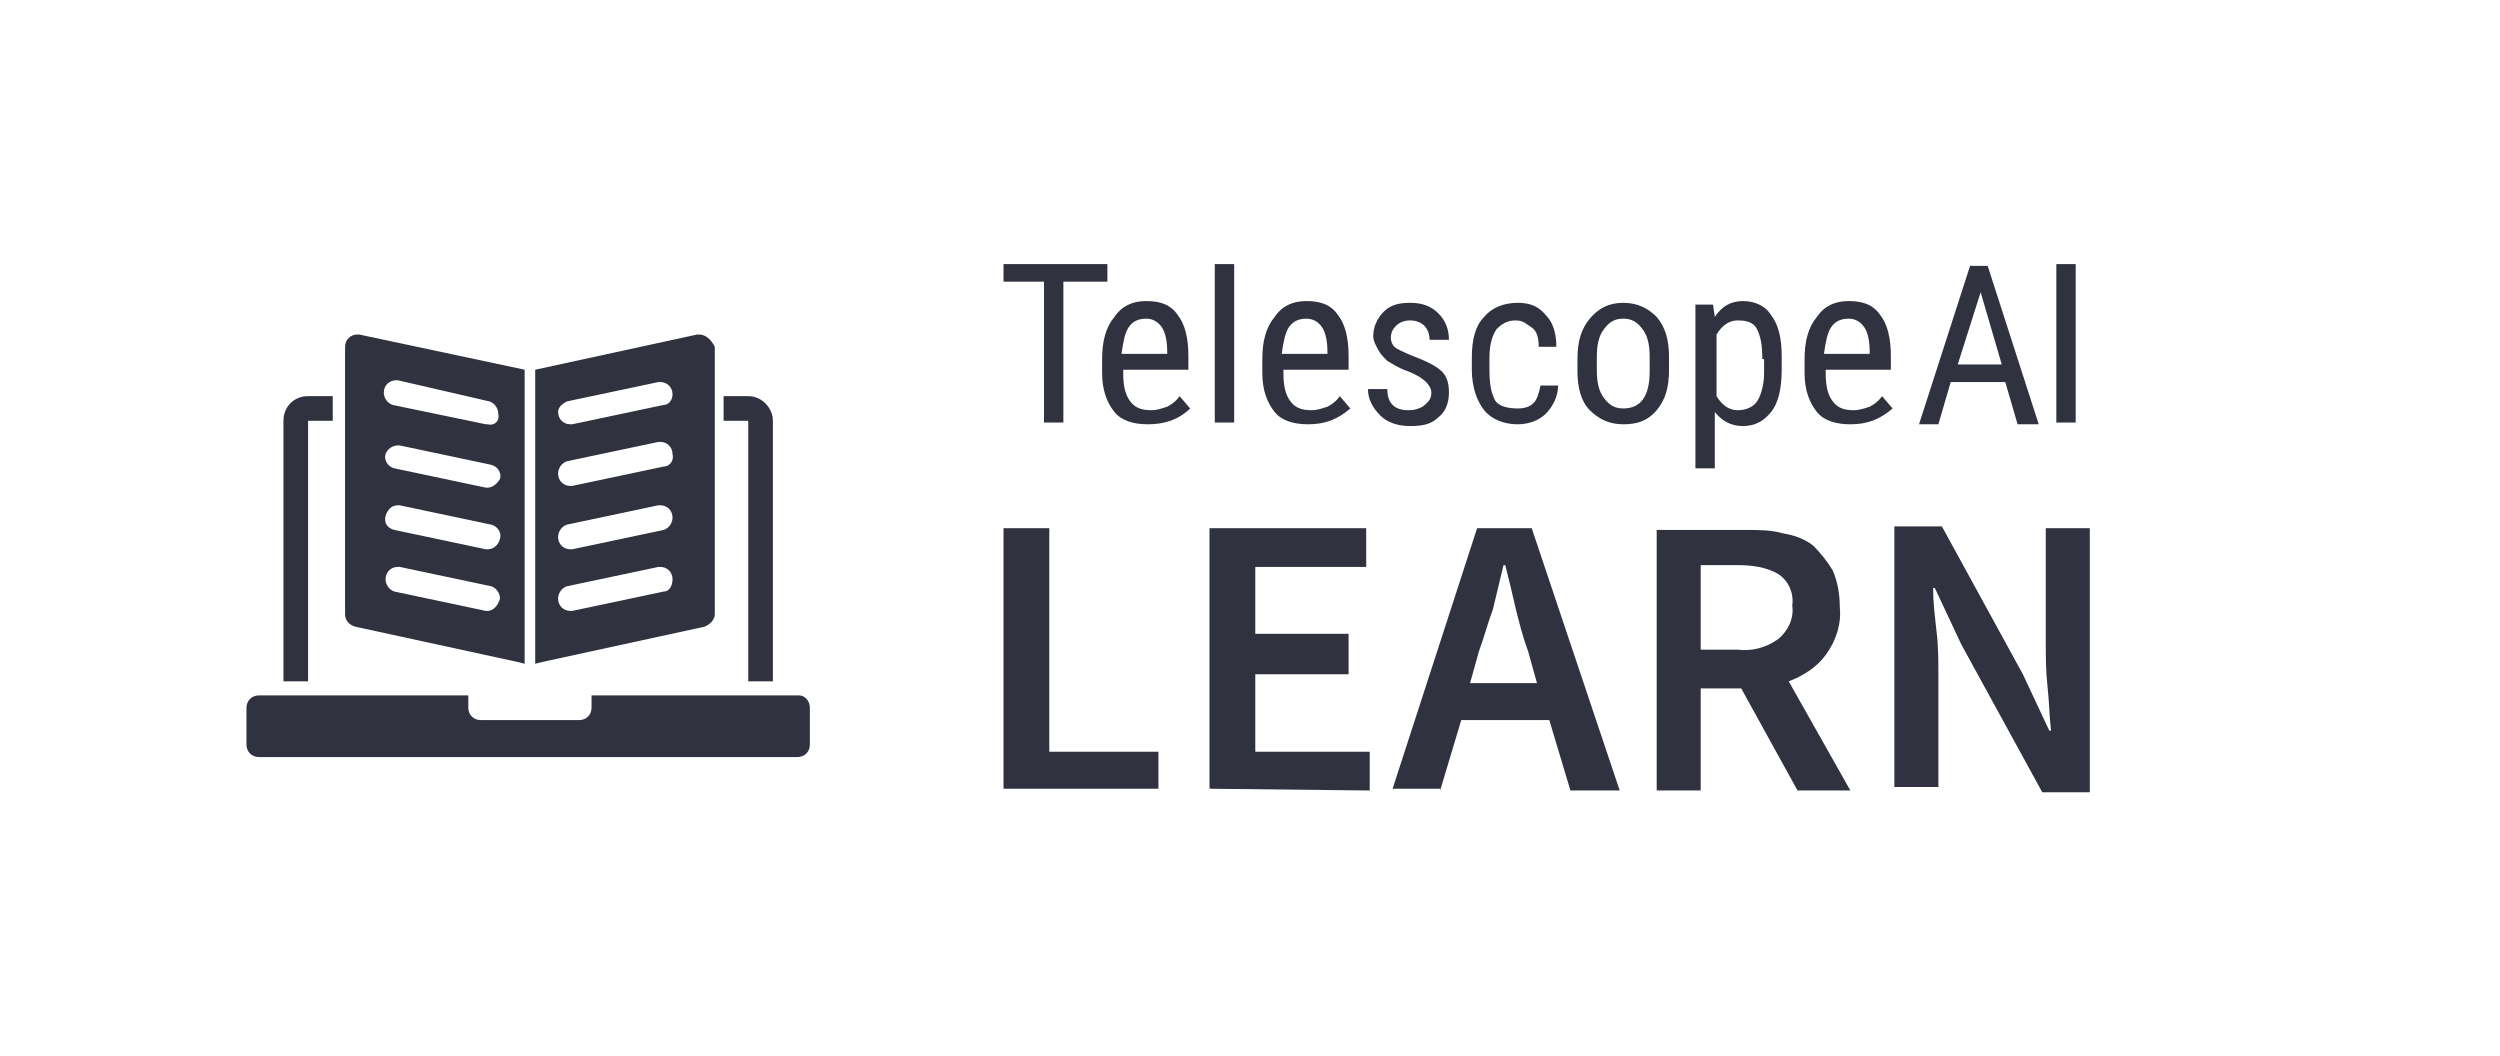<?xml version="1.0" encoding="utf-8"?>
<!-- Generator: Adobe Illustrator 22.0.1, SVG Export Plug-In . SVG Version: 6.00 Build 0)  -->
<svg version="1.1" id="learn_logo" xmlns="http://www.w3.org/2000/svg" xmlns:xlink="http://www.w3.org/1999/xlink" x="0px" y="0px"
	 viewBox="0 0 142 60" style="enable-background:new 0 0 142 60;" xml:space="preserve">
<style type="text/css">
	.st0{display:none;fill:#333333;fill-opacity:0;}
	.st1{fill:#303240;}
</style>
<rect id="logo_bg" x="0" class="st0" width="142" height="60"/>
<path id="Learn" class="st1" d="M65.8,44.9v-2.2h-6.2V30H57v14.8H65.8z M77.8,44.9v-2.2h-6.5v-4.4h5.3V36h-5.3v-3.8h6.3V30h-8.9
	v14.8L77.8,44.9L77.8,44.9z M84.8,34.6c0.2-0.8,0.4-1.7,0.6-2.5h0.1c0.2,0.8,0.4,1.6,0.6,2.5c0.2,0.8,0.4,1.6,0.7,2.4l0.5,1.8h-3.8
	l0.5-1.8C84.3,36.2,84.5,35.4,84.8,34.6L84.8,34.6z M81.8,44.9l1.2-4h5l1.2,4h2.8L87,30h-3.1l-4.8,14.8H81.8z M96.6,44.9v-5.8h2.3
	l3.2,5.8h3l-3.5-6.2c0.8-0.3,1.6-0.8,2.1-1.5c0.6-0.8,0.9-1.8,0.8-2.7c0-0.7-0.1-1.4-0.4-2.1c-0.3-0.5-0.7-1-1.1-1.4
	c-0.5-0.4-1.1-0.6-1.7-0.7c-0.7-0.2-1.4-0.2-2.2-0.2h-5v14.8L96.6,44.9L96.6,44.9z M96.6,32.1h2.1c0.8,0,1.6,0.1,2.3,0.5
	c0.6,0.4,0.9,1.1,0.8,1.8c0.1,0.7-0.2,1.4-0.8,1.9c-0.7,0.5-1.5,0.7-2.3,0.6h-2.1V32.1L96.6,32.1z M110.1,44.9v-6.5
	c0-0.8,0-1.7-0.1-2.5c-0.1-0.9-0.2-1.7-0.2-2.5h0.1l1.5,3.2l4.6,8.4h2.7V30h-2.5v6.4c0,0.9,0,1.7,0.1,2.6c0.1,0.9,0.1,1.7,0.2,2.5
	h-0.1l-1.5-3.2l-4.6-8.4h-2.7v14.8H110.1z"/>
<g id="telescope_x5F_ai_1_">
	<path class="st1" d="M62.8,16h-2.4V24h-1.1V16H57v-1h5.9V16z"/>
	<path class="st1" d="M65.2,24.1c-0.8,0-1.5-0.2-1.9-0.7c-0.4-0.5-0.7-1.2-0.7-2.2v-0.8c0-1,0.2-1.8,0.7-2.4c0.4-0.6,1-0.9,1.8-0.9
		c0.8,0,1.4,0.2,1.8,0.8c0.4,0.5,0.6,1.3,0.6,2.3V21h-3.7v0.2c0,0.7,0.1,1.2,0.4,1.6s0.7,0.5,1.2,0.5c0.3,0,0.6-0.1,0.9-0.2
		c0.2-0.1,0.5-0.3,0.7-0.6l0.6,0.7C67,23.8,66.2,24.1,65.2,24.1z M65.1,18.1c-0.5,0-0.8,0.2-1,0.5c-0.2,0.3-0.3,0.8-0.4,1.5h2.6
		v-0.1c0-0.6-0.1-1.1-0.3-1.4C65.8,18.3,65.5,18.1,65.1,18.1z"/>
	<path class="st1" d="M70.1,24H69V15h1.1V24z"/>
	<path class="st1" d="M74.3,24.1c-0.8,0-1.5-0.2-1.9-0.7c-0.4-0.5-0.7-1.2-0.7-2.2v-0.8c0-1,0.2-1.8,0.7-2.4c0.4-0.6,1-0.9,1.8-0.9
		c0.8,0,1.4,0.2,1.8,0.8c0.4,0.5,0.6,1.3,0.6,2.3V21h-3.7v0.2c0,0.7,0.1,1.2,0.4,1.6s0.7,0.5,1.2,0.5c0.3,0,0.6-0.1,0.9-0.2
		c0.2-0.1,0.5-0.3,0.7-0.6l0.6,0.7C76,23.8,75.3,24.1,74.3,24.1z M74.2,18.1c-0.5,0-0.8,0.2-1,0.5c-0.2,0.3-0.3,0.8-0.4,1.5h2.6
		v-0.1c0-0.6-0.1-1.1-0.3-1.4C74.9,18.3,74.6,18.1,74.2,18.1z"/>
	<path class="st1" d="M81.3,22.3c0-0.2-0.1-0.4-0.3-0.6c-0.2-0.2-0.5-0.4-1-0.6c-0.6-0.2-1-0.5-1.2-0.6c-0.2-0.2-0.4-0.4-0.5-0.6
		S78,19.4,78,19.1c0-0.5,0.2-1,0.6-1.4c0.4-0.4,0.9-0.5,1.5-0.5c0.7,0,1.2,0.2,1.6,0.6c0.4,0.4,0.6,0.9,0.6,1.5h-1.1
		c0-0.3-0.1-0.6-0.3-0.8c-0.2-0.2-0.5-0.3-0.8-0.3c-0.3,0-0.6,0.1-0.8,0.3s-0.3,0.4-0.3,0.7c0,0.2,0.1,0.4,0.2,0.5
		c0.1,0.1,0.5,0.3,1,0.5c0.8,0.3,1.4,0.6,1.7,0.9c0.3,0.3,0.4,0.7,0.4,1.2c0,0.6-0.2,1.1-0.6,1.4c-0.4,0.4-0.9,0.5-1.6,0.5
		c-0.7,0-1.3-0.2-1.7-0.6c-0.4-0.4-0.7-0.9-0.7-1.5h1.1c0,0.4,0.1,0.7,0.3,0.9c0.2,0.2,0.5,0.3,0.9,0.3c0.4,0,0.6-0.1,0.8-0.2
		C81.2,22.8,81.3,22.6,81.3,22.3z"/>
	<path class="st1" d="M86.2,23.2c0.4,0,0.7-0.1,0.9-0.3c0.2-0.2,0.3-0.5,0.4-1h1c0,0.6-0.3,1.2-0.7,1.6c-0.4,0.4-1,0.6-1.6,0.6
		c-0.8,0-1.5-0.3-1.9-0.8c-0.4-0.5-0.7-1.3-0.7-2.3v-0.7c0-1,0.2-1.8,0.7-2.3c0.4-0.5,1.1-0.8,1.9-0.8c0.7,0,1.2,0.2,1.6,0.7
		c0.4,0.4,0.6,1,0.6,1.8h-1c0-0.5-0.1-0.9-0.4-1.1s-0.5-0.4-0.9-0.4c-0.5,0-0.8,0.2-1.1,0.5c-0.2,0.3-0.4,0.8-0.4,1.6V21
		c0,0.8,0.1,1.3,0.3,1.7S85.7,23.2,86.2,23.2z"/>
	<path class="st1" d="M89.6,20.4c0-1,0.2-1.7,0.7-2.3c0.5-0.6,1.1-0.9,1.9-0.9s1.4,0.3,1.9,0.8c0.5,0.6,0.7,1.3,0.7,2.3V21
		c0,1-0.2,1.7-0.7,2.3c-0.5,0.6-1.1,0.8-1.9,0.8c-0.8,0-1.4-0.3-1.9-0.8c-0.5-0.5-0.7-1.3-0.7-2.2V20.4z M90.7,21
		c0,0.7,0.1,1.2,0.4,1.6c0.3,0.4,0.6,0.6,1.1,0.6c1,0,1.5-0.7,1.5-2.1v-0.8c0-0.7-0.1-1.2-0.4-1.6c-0.3-0.4-0.6-0.6-1.1-0.6
		c-0.5,0-0.8,0.2-1.1,0.6s-0.4,0.9-0.4,1.6V21z"/>
	<path class="st1" d="M101.2,21c0,1.1-0.2,1.9-0.6,2.4c-0.4,0.5-0.9,0.8-1.6,0.8c-0.7,0-1.2-0.3-1.6-0.8v3.2h-1.1v-9.3h1l0.1,0.7
		c0.4-0.6,0.9-0.9,1.6-0.9c0.7,0,1.3,0.3,1.6,0.8c0.4,0.5,0.6,1.3,0.6,2.3V21z M100.1,20.4c0-0.8-0.1-1.3-0.3-1.7s-0.6-0.5-1.1-0.5
		c-0.5,0-0.9,0.3-1.2,0.8v3.5c0.3,0.5,0.7,0.8,1.2,0.8c0.5,0,0.9-0.2,1.1-0.5s0.4-0.9,0.4-1.6V20.4z"/>
	<path class="st1" d="M105.1,24.1c-0.8,0-1.5-0.2-1.9-0.7c-0.4-0.5-0.7-1.2-0.7-2.2v-0.8c0-1,0.2-1.8,0.7-2.4c0.4-0.6,1-0.9,1.8-0.9
		c0.8,0,1.4,0.2,1.8,0.8c0.4,0.5,0.6,1.3,0.6,2.3V21h-3.7v0.2c0,0.7,0.1,1.2,0.4,1.6s0.7,0.5,1.2,0.5c0.3,0,0.6-0.1,0.9-0.2
		c0.2-0.1,0.5-0.3,0.7-0.6l0.6,0.7C106.8,23.8,106.1,24.1,105.1,24.1z M105,18.1c-0.5,0-0.8,0.2-1,0.5c-0.2,0.3-0.3,0.8-0.4,1.5h2.6
		v-0.1c0-0.6-0.1-1.1-0.3-1.4C105.7,18.3,105.4,18.1,105,18.1z"/>
	<path class="st1" d="M113.9,21.7h-3.1l-0.7,2.4H109l2.9-9h1l2.9,9h-1.2L113.9,21.7z M111.2,20.7h2.5l-1.2-4.1L111.2,20.7z"/>
	<path class="st1" d="M117.9,24h-1.1v-9h1.1V24z"/>
</g>
<path id="symbol" class="st1" d="M39.7,19h-0.1l-9.2,2v16.7l0.4-0.1l9.2-2c0.3-0.1,0.6-0.4,0.6-0.7V19.7C40.4,19.3,40.1,19,39.7,19
	L39.7,19L39.7,19z M37.7,33.6l-5.2,1.1h-0.1c-0.4,0-0.7-0.3-0.7-0.7c0,0,0,0,0,0c0-0.3,0.2-0.6,0.5-0.7l5.2-1.1h0.1
	c0.4,0,0.7,0.3,0.7,0.7c0,0,0,0,0,0l0,0C38.2,33.3,38,33.6,37.7,33.6L37.7,33.6z M37.7,30.1l-5.2,1.1h-0.1c-0.4,0-0.7-0.3-0.7-0.7
	l0,0c0-0.3,0.2-0.6,0.5-0.7l5.2-1.1h0.1c0.4,0,0.7,0.3,0.7,0.7C38.2,29.7,38,30,37.7,30.1L37.7,30.1z M37.7,26.5l-5.2,1.1h-0.1
	c-0.4,0-0.7-0.3-0.7-0.7v0c0-0.3,0.2-0.6,0.5-0.7l5.2-1.1h0.1c0.4,0,0.7,0.3,0.7,0.7v0C38.3,26.2,38,26.5,37.7,26.5L37.7,26.5z
	 M37.7,23l-5.2,1.1h-0.1c-0.4,0-0.7-0.3-0.7-0.7c0,0,0,0,0,0c0-0.3,0.3-0.5,0.5-0.6l5.2-1.1h0.1c0.4,0,0.7,0.3,0.7,0.7c0,0,0,0,0,0
	l0,0C38.2,22.7,38,23,37.7,23L37.7,23z M20.4,19h-0.1c-0.4,0-0.7,0.3-0.7,0.7v15.2c0,0.3,0.2,0.6,0.6,0.7l9.2,2l0.4,0.1V21L20.4,19z
	 M27.7,34.7h-0.1l-5.2-1.1c-0.3-0.1-0.5-0.4-0.5-0.7c0-0.4,0.3-0.7,0.7-0.7h0.1l5.2,1.1c0.3,0.1,0.5,0.4,0.5,0.7
	C28.3,34.4,28,34.7,27.7,34.7L27.7,34.7L27.7,34.7L27.7,34.7z M27.7,31.2h-0.1l-5.2-1.1c-0.4-0.1-0.6-0.4-0.5-0.8
	c0.1-0.3,0.3-0.6,0.7-0.6h0.1l5.2,1.1c0.4,0.1,0.6,0.5,0.5,0.8C28.3,31,28,31.2,27.7,31.2L27.7,31.2L27.7,31.2z M27.7,27.7h-0.1
	l-5.2-1.1c-0.4-0.1-0.6-0.5-0.5-0.8c0.1-0.3,0.4-0.5,0.7-0.5h0.1l5.2,1.1c0.4,0.1,0.6,0.5,0.5,0.8C28.3,27.4,28,27.7,27.7,27.7
	C27.7,27.7,27.7,27.7,27.7,27.7L27.7,27.7z M27.7,24.1h-0.1L22.3,23c-0.3-0.1-0.5-0.4-0.5-0.7c0-0.4,0.3-0.7,0.7-0.7h0.1l5.2,1.2
	c0.3,0.1,0.5,0.4,0.5,0.7C28.4,23.9,28.1,24.2,27.7,24.1L27.7,24.1L27.7,24.1z M17.5,22.5c-0.8,0-1.4,0.6-1.4,1.4v14.8h1.4V23.9h1.4
	v-1.4H17.5z M42.5,22.5h-1.4v1.4h1.4v14.8h1.4V23.9C43.9,23.2,43.3,22.5,42.5,22.5L42.5,22.5L42.5,22.5z M46,40.2v2.1
	c0,0.4-0.3,0.7-0.7,0.7H14.7c-0.4,0-0.7-0.3-0.7-0.7v-2.1c0-0.4,0.3-0.7,0.7-0.7h11.9v0.7c0,0.4,0.3,0.7,0.7,0.7h5.6
	c0.4,0,0.7-0.3,0.7-0.7c0,0,0,0,0,0v0l0,0v-0.7h11.8C45.7,39.5,46,39.8,46,40.2L46,40.2L46,40.2z"/>
</svg>
